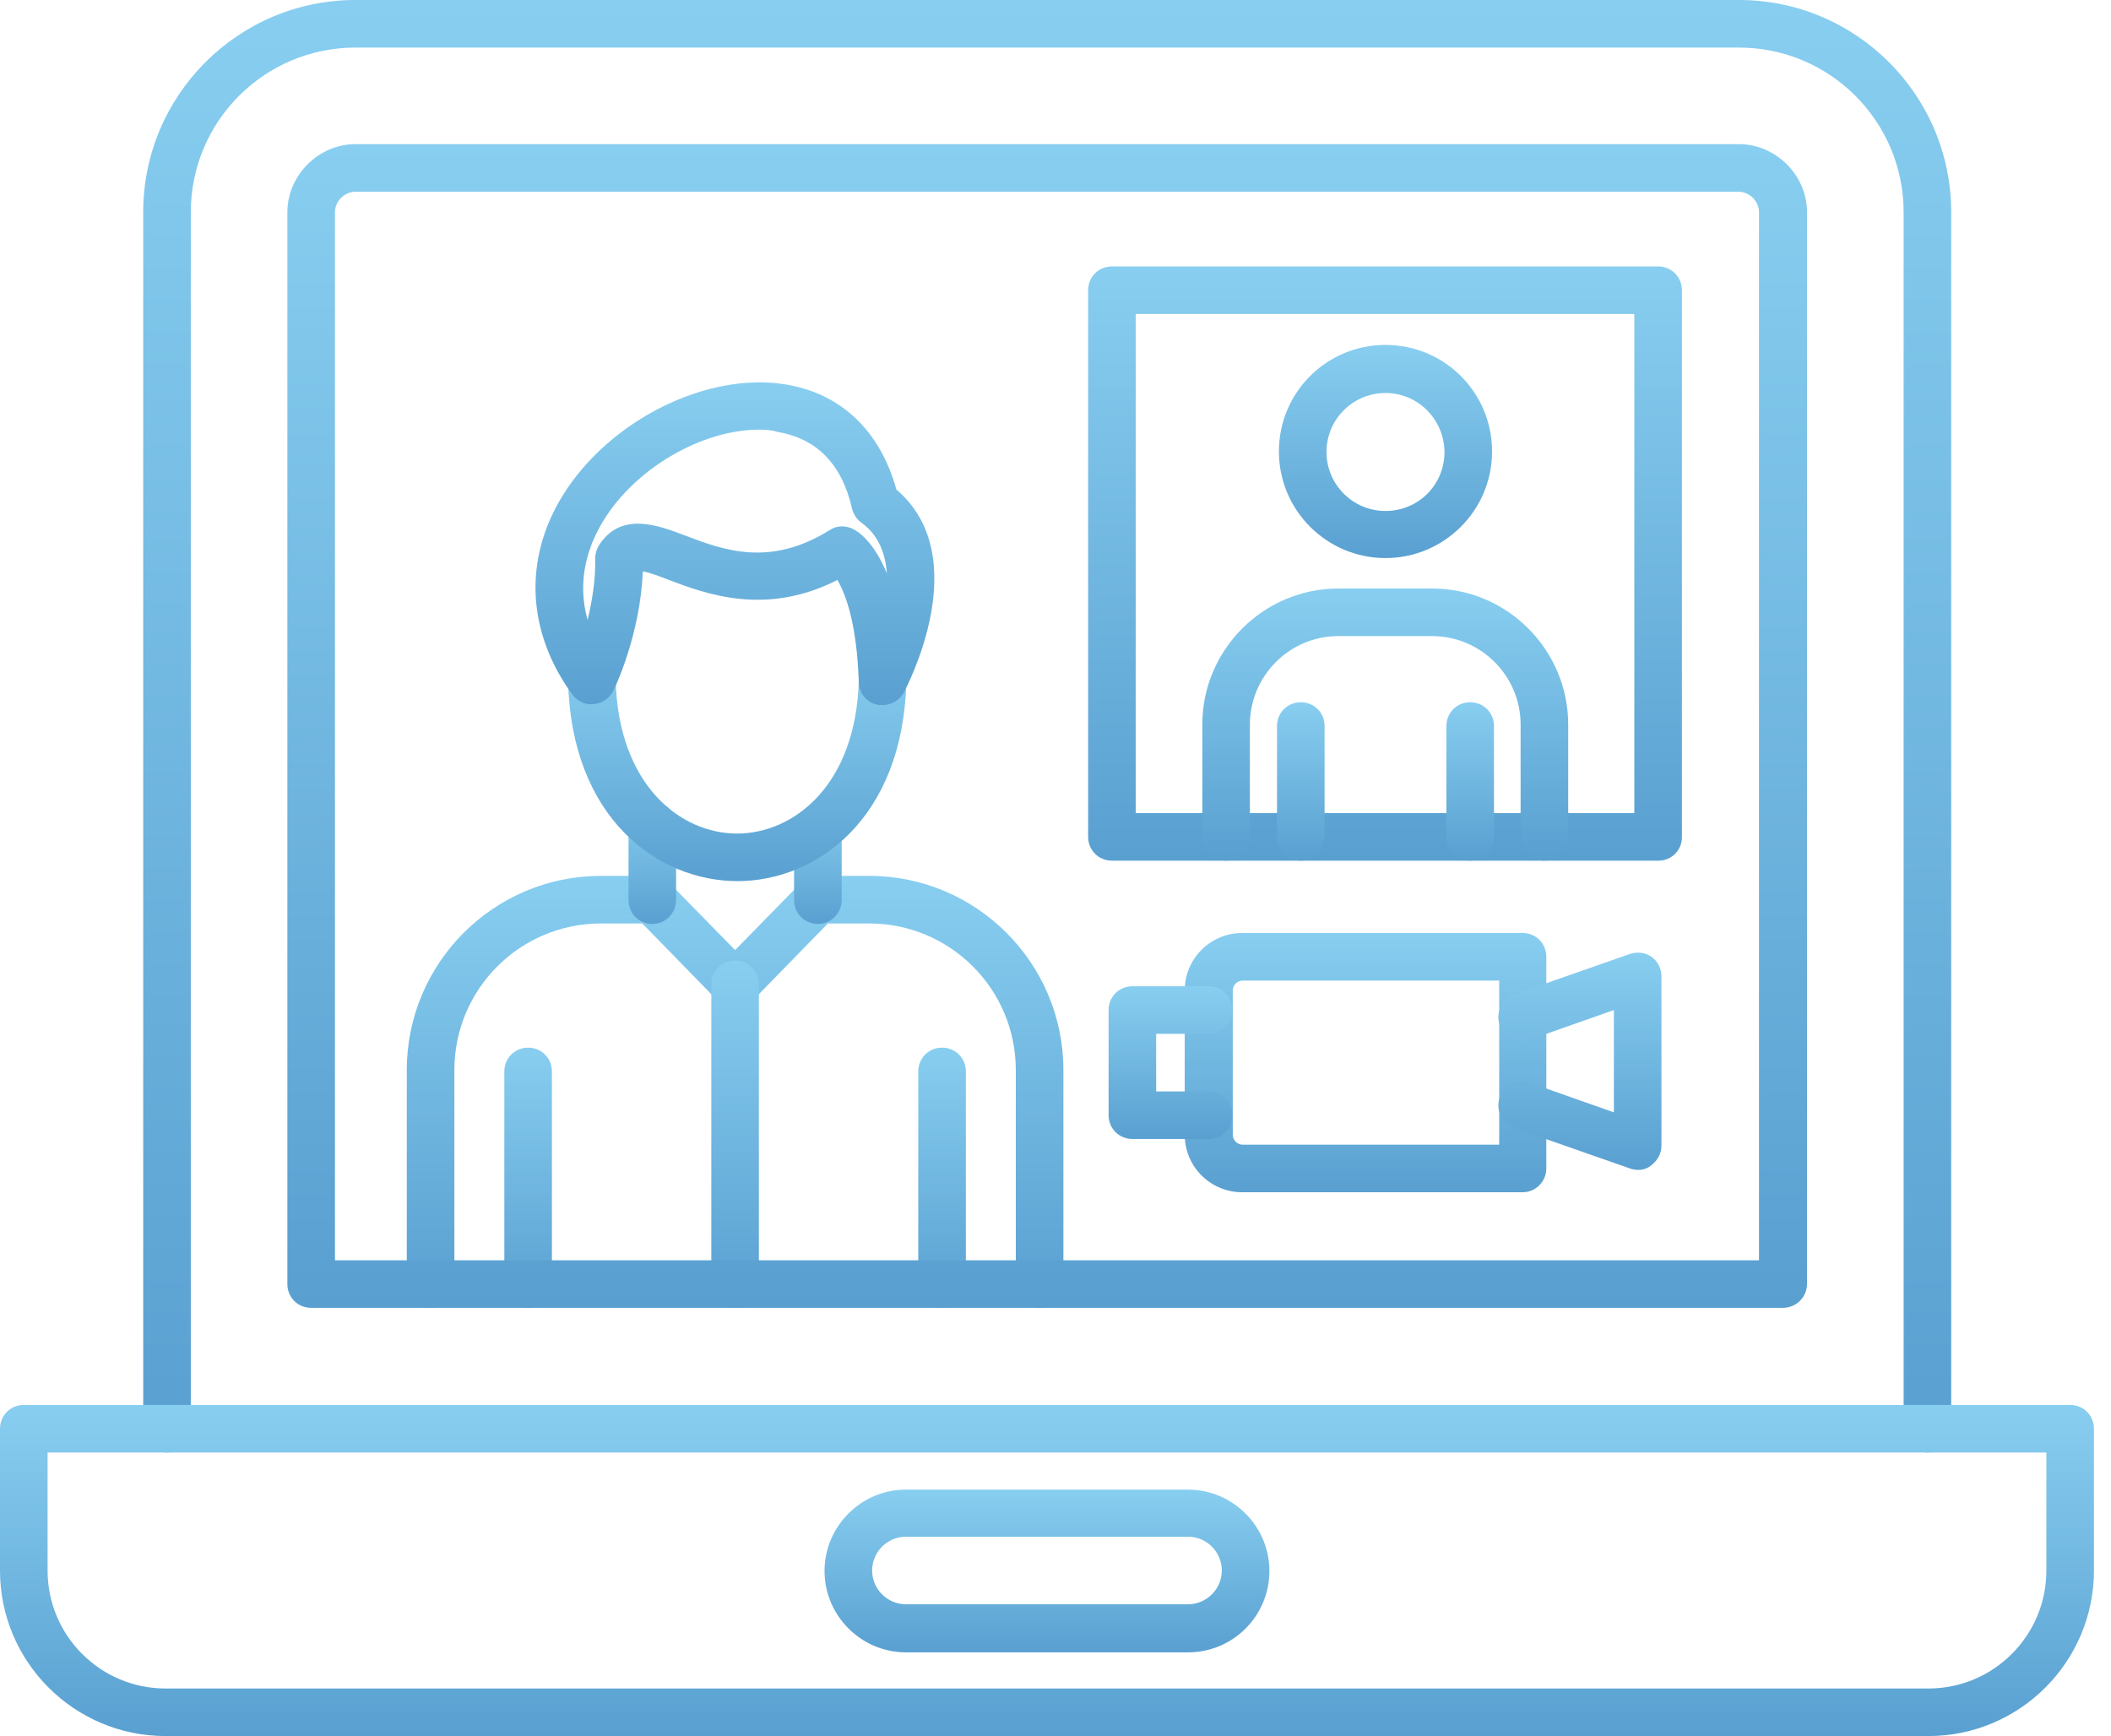 <svg width="107" height="88" viewBox="0 0 107 88" fill="none" xmlns="http://www.w3.org/2000/svg">
<path d="M52.694 66.296C52.019 66.296 51.488 65.765 51.488 65.09V54.237C51.488 50.138 48.16 46.81 44.06 46.81H41.962L38.128 50.74C37.911 50.982 37.597 51.102 37.26 51.102C36.946 51.102 36.633 50.982 36.391 50.74L32.557 46.81H30.459C26.359 46.81 23.031 50.138 23.031 54.237V65.09C23.031 65.765 22.5 66.296 21.825 66.296C21.15 66.296 20.619 65.765 20.619 65.09V54.237C20.619 48.811 25.033 44.398 30.459 44.398H33.063C33.377 44.398 33.69 44.519 33.931 44.76L37.26 48.16L40.588 44.76C40.805 44.519 41.118 44.398 41.456 44.398H44.06C49.486 44.398 53.9 48.811 53.9 54.237V65.09C53.9 65.765 53.369 66.296 52.694 66.296Z" fill="url(#paint0_linear_547_169)"/>
<path d="M33.063 46.834C32.388 46.834 31.858 46.303 31.858 45.628V41.842C31.858 41.166 32.388 40.636 33.063 40.636C33.739 40.636 34.269 41.166 34.269 41.842V45.628C34.269 46.279 33.739 46.834 33.063 46.834Z" fill="url(#paint1_linear_547_169)"/>
<path d="M41.456 46.834C40.781 46.834 40.25 46.303 40.25 45.628V42.034C40.25 41.359 40.781 40.829 41.456 40.829C42.131 40.829 42.662 41.359 42.662 42.034V45.628C42.662 46.279 42.131 46.834 41.456 46.834Z" fill="url(#paint2_linear_547_169)"/>
<path d="M37.38 44.663C37.356 44.663 37.356 44.663 37.38 44.663C33.353 44.663 28.939 41.48 28.795 34.486C28.771 33.811 29.301 33.28 29.976 33.256C30.652 33.232 31.182 33.763 31.206 34.438C31.327 39.792 34.486 42.252 37.356 42.252C40.226 42.252 43.385 39.816 43.53 34.486C43.554 33.811 44.108 33.304 44.76 33.304C45.435 33.328 45.941 33.883 45.941 34.534C45.773 41.504 41.383 44.663 37.38 44.663Z" fill="url(#paint3_linear_547_169)"/>
<path d="M44.736 35.74C44.639 35.74 44.543 35.74 44.446 35.716C43.916 35.596 43.53 35.114 43.53 34.583C43.433 31.593 42.855 30.097 42.444 29.398C38.803 31.255 35.764 30.097 33.907 29.398C33.473 29.229 32.919 29.012 32.581 28.964C32.46 32.147 31.158 34.896 31.086 35.017C30.893 35.403 30.531 35.644 30.097 35.692C29.687 35.74 29.253 35.548 29.012 35.21C26.697 32.027 26.528 28.337 28.529 25.105C30.893 21.295 35.837 18.835 39.816 19.486C42.638 19.944 44.615 21.849 45.435 24.816C49.462 28.24 45.941 34.848 45.797 35.138C45.58 35.499 45.17 35.74 44.736 35.74ZM38.489 21.777C35.62 21.777 32.267 23.682 30.604 26.359C29.832 27.613 29.205 29.374 29.784 31.424C30.001 30.507 30.194 29.422 30.169 28.313C30.169 28.072 30.242 27.83 30.362 27.637C31.472 25.925 33.304 26.6 34.752 27.155C36.657 27.879 39.02 28.771 42.059 26.866C42.42 26.625 42.903 26.625 43.289 26.842C43.53 26.962 44.301 27.493 44.953 29.06C44.88 28.072 44.543 27.131 43.675 26.504C43.433 26.335 43.264 26.07 43.192 25.805C42.686 23.538 41.407 22.235 39.43 21.898C39.141 21.801 38.803 21.777 38.489 21.777Z" fill="url(#paint4_linear_547_169)"/>
<path d="M37.26 66.295C36.584 66.295 36.054 65.765 36.054 65.089V49.896C36.054 49.221 36.584 48.69 37.26 48.69C37.935 48.69 38.465 49.221 38.465 49.896V65.089C38.465 65.765 37.935 66.295 37.26 66.295Z" fill="url(#paint5_linear_547_169)"/>
<path d="M26.769 66.296C26.094 66.296 25.563 65.765 25.563 65.09V54.31C25.563 53.635 26.094 53.104 26.769 53.104C27.444 53.104 27.975 53.635 27.975 54.31V65.09C27.975 65.765 27.444 66.296 26.769 66.296Z" fill="url(#paint6_linear_547_169)"/>
<path d="M47.75 66.296C47.075 66.296 46.544 65.765 46.544 65.09V54.31C46.544 53.635 47.075 53.104 47.75 53.104C48.425 53.104 48.956 53.635 48.956 54.31V65.09C48.956 65.765 48.401 66.296 47.75 66.296Z" fill="url(#paint7_linear_547_169)"/>
<path d="M97.695 73.627C97.019 73.627 96.489 73.096 96.489 72.421V10.756C96.489 6.15 92.751 2.412 88.145 2.412H18.015C13.409 2.412 9.671 6.15 9.671 10.756V72.421C9.671 73.096 9.14 73.627 8.465 73.627C7.79 73.627 7.259 73.096 7.259 72.421V10.756C7.259 4.823 12.082 0 18.015 0H88.145C94.077 0 98.9 4.823 98.9 10.756V72.421C98.9 73.096 98.37 73.627 97.695 73.627Z" fill="url(#paint8_linear_547_169)"/>
<path d="M90.363 66.295H15.772C15.097 66.295 14.566 65.765 14.566 65.09V10.756C14.566 8.899 16.134 7.307 18.015 7.307H88.145C90.002 7.307 91.593 8.875 91.593 10.756V65.114C91.569 65.765 91.039 66.295 90.363 66.295ZM16.978 63.884H89.158V10.756C89.158 10.201 88.675 9.719 88.121 9.719H18.015C17.46 9.719 16.978 10.201 16.978 10.756V63.884Z" fill="url(#paint9_linear_547_169)"/>
<path d="M97.743 88H8.392C3.762 88 0 84.238 0 79.608V72.421C0 71.746 0.531 71.215 1.206 71.215H104.93C105.605 71.215 106.135 71.746 106.135 72.421V79.608C106.135 84.238 102.373 88 97.743 88ZM2.412 73.627V79.608C2.412 82.912 5.089 85.589 8.392 85.589H97.743C101.047 85.589 103.724 82.912 103.724 79.608V73.627H2.412Z" fill="url(#paint10_linear_547_169)"/>
<path d="M60.218 83.756H45.917C43.65 83.756 41.793 81.899 41.793 79.632C41.793 77.365 43.65 75.508 45.917 75.508H60.218C62.485 75.508 64.342 77.365 64.342 79.632C64.342 81.899 62.509 83.756 60.218 83.756ZM45.917 77.895C44.977 77.895 44.205 78.667 44.205 79.608C44.205 80.548 44.977 81.32 45.917 81.32H60.218C61.159 81.32 61.93 80.548 61.93 79.608C61.93 78.667 61.159 77.895 60.218 77.895H45.917Z" fill="url(#paint11_linear_547_169)"/>
<path d="M84.069 43.626H56.36C55.684 43.626 55.154 43.096 55.154 42.42V14.711C55.154 14.035 55.684 13.505 56.36 13.505H84.045C84.72 13.505 85.251 14.035 85.251 14.711V42.396C85.275 43.071 84.744 43.626 84.069 43.626ZM57.565 41.214H82.839V15.916H57.565V41.214Z" fill="url(#paint12_linear_547_169)"/>
<path d="M78.281 43.626C77.606 43.626 77.075 43.096 77.075 42.42V36.729C77.075 34.245 75.05 32.243 72.59 32.243H67.839C65.355 32.243 63.353 34.269 63.353 36.729V42.42C63.353 43.096 62.823 43.626 62.148 43.626C61.472 43.626 60.942 43.096 60.942 42.42V36.729C60.942 32.918 64.053 29.831 67.839 29.831H72.59C76.4 29.831 79.487 32.943 79.487 36.729V42.42C79.487 43.071 78.956 43.626 78.281 43.626Z" fill="url(#paint13_linear_547_169)"/>
<path d="M70.226 28.288C67.26 28.288 64.824 25.877 64.824 22.886C64.824 19.896 67.236 17.484 70.226 17.484C73.217 17.484 75.628 19.896 75.628 22.886C75.628 25.877 73.193 28.288 70.226 28.288ZM70.226 19.92C68.587 19.92 67.236 21.247 67.236 22.91C67.236 24.55 68.562 25.901 70.226 25.901C71.89 25.901 73.217 24.575 73.217 22.91C73.193 21.247 71.866 19.92 70.226 19.92Z" fill="url(#paint14_linear_547_169)"/>
<path d="M65.934 43.626C65.258 43.626 64.728 43.096 64.728 42.421V36.801C64.728 36.126 65.258 35.596 65.934 35.596C66.609 35.596 67.139 36.126 67.139 36.801V42.421C67.139 43.072 66.585 43.626 65.934 43.626Z" fill="url(#paint15_linear_547_169)"/>
<path d="M74.519 43.626C73.844 43.626 73.313 43.096 73.313 42.421V36.801C73.313 36.126 73.844 35.596 74.519 35.596C75.194 35.596 75.725 36.126 75.725 36.801V42.421C75.725 43.072 75.17 43.626 74.519 43.626Z" fill="url(#paint16_linear_547_169)"/>
<path d="M77.172 60.435H62.967C61.352 60.435 60.049 59.133 60.049 57.517V50.21C60.049 48.594 61.352 47.292 62.967 47.292H77.172C77.847 47.292 78.378 47.822 78.378 48.498V59.23C78.378 59.881 77.847 60.435 77.172 60.435ZM62.992 49.704C62.702 49.704 62.485 49.945 62.485 50.21V57.517C62.485 57.807 62.726 58.024 62.992 58.024H75.99V49.704H62.992Z" fill="url(#paint17_linear_547_169)"/>
<path d="M61.255 57.734H57.397C56.721 57.734 56.191 57.203 56.191 56.528V51.199C56.191 50.523 56.721 49.993 57.397 49.993H61.255C61.93 49.993 62.461 50.523 62.461 51.199C62.461 51.874 61.93 52.404 61.255 52.404H58.602V55.322H61.255C61.93 55.322 62.461 55.853 62.461 56.528C62.461 57.203 61.93 57.734 61.255 57.734Z" fill="url(#paint18_linear_547_169)"/>
<path d="M83.032 59.302C82.887 59.302 82.767 59.278 82.622 59.23L76.762 57.18C76.135 56.963 75.797 56.263 76.014 55.636C76.231 55.009 76.931 54.672 77.558 54.889L81.802 56.384V51.199L77.558 52.694C76.931 52.911 76.231 52.574 76.014 51.947C75.797 51.319 76.135 50.62 76.762 50.403L82.622 48.353C82.984 48.233 83.394 48.281 83.707 48.498C84.021 48.715 84.214 49.101 84.214 49.487V58.072C84.214 58.458 84.021 58.82 83.707 59.061C83.514 59.23 83.273 59.302 83.032 59.302Z" fill="url(#paint19_linear_547_169)"/>
<defs>
<linearGradient id="paint0_linear_547_169" x1="37.26" y1="44.398" x2="37.26" y2="66.296" gradientUnits="userSpaceOnUse">
<stop stop-color="#88CEF0"/>
<stop offset="1" stop-color="#59A0D1"/>
</linearGradient>
<linearGradient id="paint1_linear_547_169" x1="33.063" y1="40.636" x2="33.063" y2="46.834" gradientUnits="userSpaceOnUse">
<stop stop-color="#88CEF0"/>
<stop offset="1" stop-color="#59A0D1"/>
</linearGradient>
<linearGradient id="paint2_linear_547_169" x1="41.456" y1="40.829" x2="41.456" y2="46.834" gradientUnits="userSpaceOnUse">
<stop stop-color="#88CEF0"/>
<stop offset="1" stop-color="#59A0D1"/>
</linearGradient>
<linearGradient id="paint3_linear_547_169" x1="37.368" y1="33.255" x2="37.368" y2="44.663" gradientUnits="userSpaceOnUse">
<stop stop-color="#88CEF0"/>
<stop offset="1" stop-color="#59A0D1"/>
</linearGradient>
<linearGradient id="paint4_linear_547_169" x1="37.251" y1="19.382" x2="37.251" y2="35.74" gradientUnits="userSpaceOnUse">
<stop stop-color="#88CEF0"/>
<stop offset="1" stop-color="#59A0D1"/>
</linearGradient>
<linearGradient id="paint5_linear_547_169" x1="37.26" y1="48.69" x2="37.26" y2="66.295" gradientUnits="userSpaceOnUse">
<stop stop-color="#88CEF0"/>
<stop offset="1" stop-color="#59A0D1"/>
</linearGradient>
<linearGradient id="paint6_linear_547_169" x1="26.769" y1="53.104" x2="26.769" y2="66.296" gradientUnits="userSpaceOnUse">
<stop stop-color="#88CEF0"/>
<stop offset="1" stop-color="#59A0D1"/>
</linearGradient>
<linearGradient id="paint7_linear_547_169" x1="47.75" y1="53.104" x2="47.75" y2="66.296" gradientUnits="userSpaceOnUse">
<stop stop-color="#88CEF0"/>
<stop offset="1" stop-color="#59A0D1"/>
</linearGradient>
<linearGradient id="paint8_linear_547_169" x1="53.08" y1="0" x2="53.08" y2="73.627" gradientUnits="userSpaceOnUse">
<stop stop-color="#88CEF0"/>
<stop offset="1" stop-color="#59A0D1"/>
</linearGradient>
<linearGradient id="paint9_linear_547_169" x1="53.08" y1="7.307" x2="53.08" y2="66.295" gradientUnits="userSpaceOnUse">
<stop stop-color="#88CEF0"/>
<stop offset="1" stop-color="#59A0D1"/>
</linearGradient>
<linearGradient id="paint10_linear_547_169" x1="53.068" y1="71.215" x2="53.068" y2="88" gradientUnits="userSpaceOnUse">
<stop stop-color="#88CEF0"/>
<stop offset="1" stop-color="#59A0D1"/>
</linearGradient>
<linearGradient id="paint11_linear_547_169" x1="53.068" y1="75.508" x2="53.068" y2="83.756" gradientUnits="userSpaceOnUse">
<stop stop-color="#88CEF0"/>
<stop offset="1" stop-color="#59A0D1"/>
</linearGradient>
<linearGradient id="paint12_linear_547_169" x1="70.203" y1="13.505" x2="70.203" y2="43.626" gradientUnits="userSpaceOnUse">
<stop stop-color="#88CEF0"/>
<stop offset="1" stop-color="#59A0D1"/>
</linearGradient>
<linearGradient id="paint13_linear_547_169" x1="70.214" y1="29.831" x2="70.214" y2="43.626" gradientUnits="userSpaceOnUse">
<stop stop-color="#88CEF0"/>
<stop offset="1" stop-color="#59A0D1"/>
</linearGradient>
<linearGradient id="paint14_linear_547_169" x1="70.226" y1="17.484" x2="70.226" y2="28.288" gradientUnits="userSpaceOnUse">
<stop stop-color="#88CEF0"/>
<stop offset="1" stop-color="#59A0D1"/>
</linearGradient>
<linearGradient id="paint15_linear_547_169" x1="65.934" y1="35.596" x2="65.934" y2="43.626" gradientUnits="userSpaceOnUse">
<stop stop-color="#88CEF0"/>
<stop offset="1" stop-color="#59A0D1"/>
</linearGradient>
<linearGradient id="paint16_linear_547_169" x1="74.519" y1="35.596" x2="74.519" y2="43.626" gradientUnits="userSpaceOnUse">
<stop stop-color="#88CEF0"/>
<stop offset="1" stop-color="#59A0D1"/>
</linearGradient>
<linearGradient id="paint17_linear_547_169" x1="69.213" y1="47.292" x2="69.213" y2="60.435" gradientUnits="userSpaceOnUse">
<stop stop-color="#88CEF0"/>
<stop offset="1" stop-color="#59A0D1"/>
</linearGradient>
<linearGradient id="paint18_linear_547_169" x1="59.326" y1="49.993" x2="59.326" y2="57.734" gradientUnits="userSpaceOnUse">
<stop stop-color="#88CEF0"/>
<stop offset="1" stop-color="#59A0D1"/>
</linearGradient>
<linearGradient id="paint19_linear_547_169" x1="80.081" y1="48.289" x2="80.081" y2="59.302" gradientUnits="userSpaceOnUse">
<stop stop-color="#88CEF0"/>
<stop offset="1" stop-color="#59A0D1"/>
</linearGradient>
</defs>
</svg>
